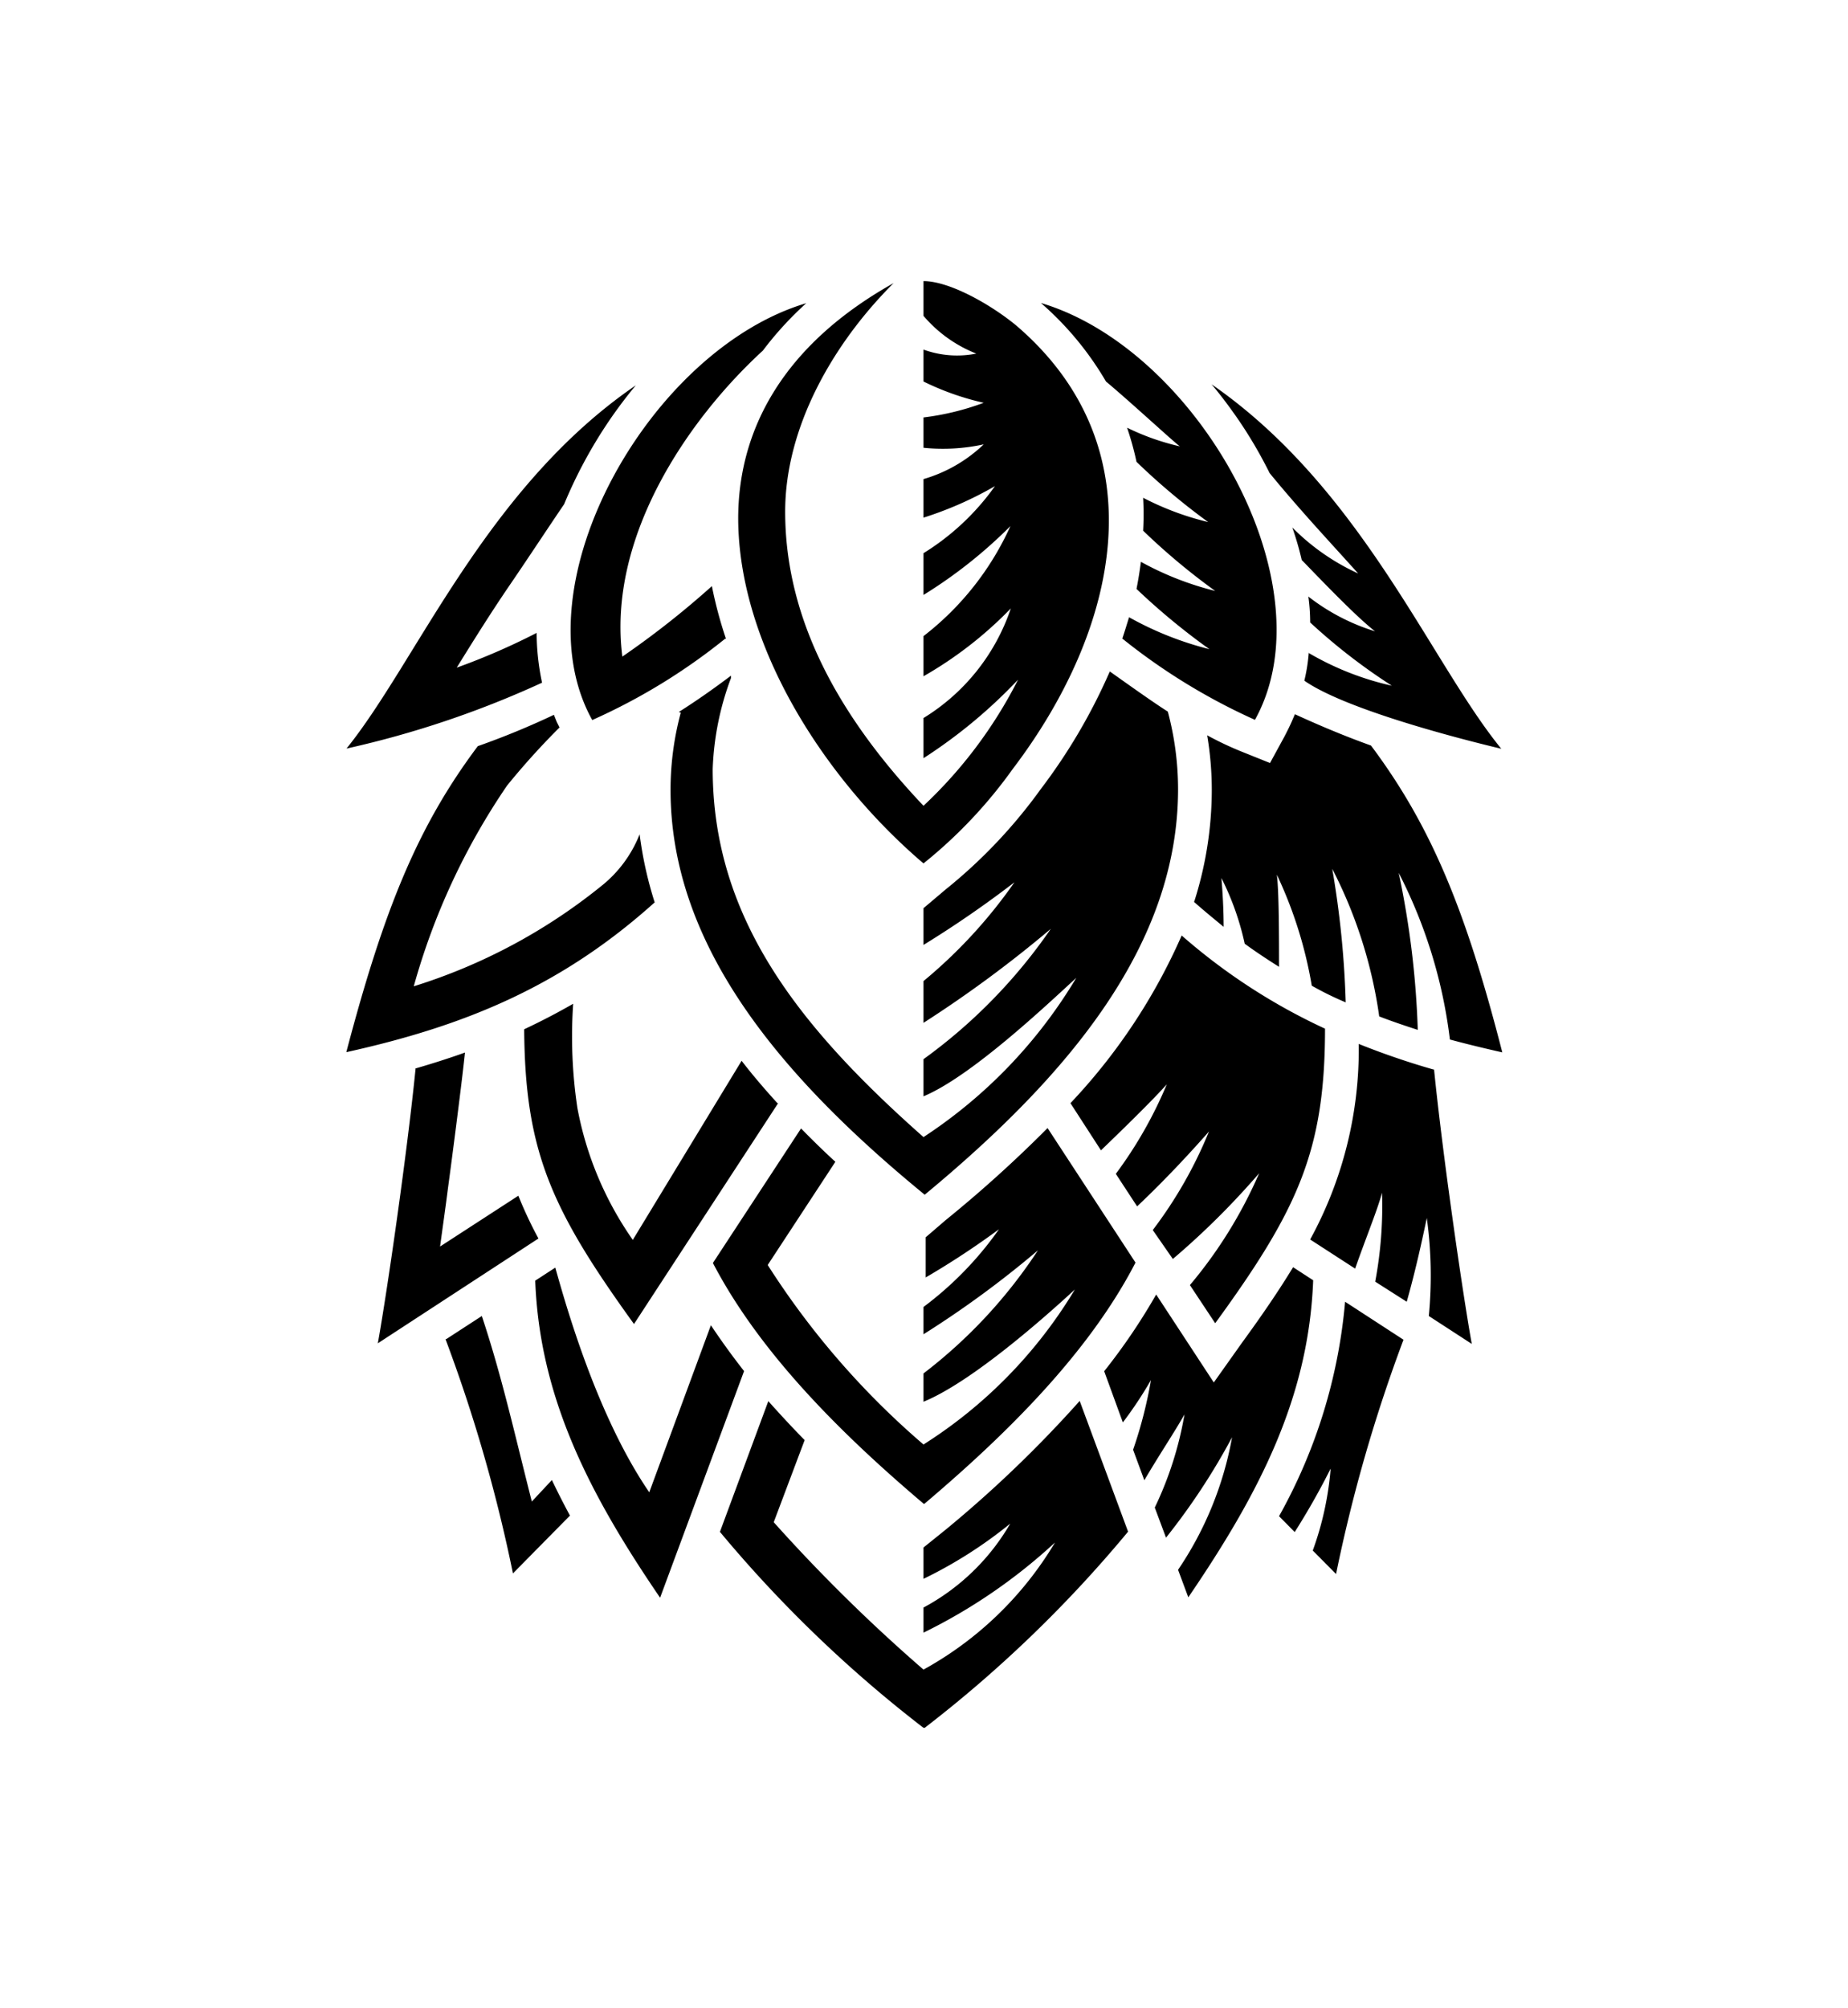<svg xmlns="http://www.w3.org/2000/svg" viewBox="0 0 92.05 100">
    <defs>
        <style>
            .bp-hop-fill { fill-rule:evenodd; }
            .bp-hop-bg { fill: transparent; }
        </style>
    </defs>
    <g>
        <g>
            <rect class="bp-hop-bg" width="92.05" height="100"/>
            <path class="bp-hop-fill" fill="currentColor" d="M59.47,44.91c.49.44,1,.85,1.48,1.25,0-.86-.05-1.71-.11-2.43A13.7,13.7,0,0,1,62,47c.56.41,1.14.79,1.71,1.15,0-1.33,0-3.78-.11-4.59a21.13,21.13,0,0,1,1.74,5.53,15.66,15.66,0,0,0,1.69.83,46.85,46.85,0,0,0-.67-6.65,23,23,0,0,1,2.34,7.35c.62.24,1.27.46,1.92.67a44.33,44.33,0,0,0-.95-7.82,24.56,24.56,0,0,1,2.55,8.3c.85.23,1.72.44,2.61.64C73,45.27,71.26,41.1,68.29,37.13c-1.31-.47-2.57-1-3.79-1.56l-.15.35c-.11.25-.24.51-.37.76L63.26,38l-1.37-.55a16.14,16.14,0,0,1-1.76-.83,16.37,16.37,0,0,1,.23,2.72,18.35,18.35,0,0,1-.89,5.61ZM55.9,31.81c.12-.35.23-.72.34-1.07a16.3,16.3,0,0,0,4,1.59,33.59,33.59,0,0,1-3.63-3c.09-.45.16-.9.22-1.35a15.22,15.22,0,0,0,3.7,1.45,32.61,32.61,0,0,1-3.59-3,14.9,14.9,0,0,0,0-1.64A14.23,14.23,0,0,0,60.18,26a33.27,33.27,0,0,1-3.57-3,14.8,14.8,0,0,0-.47-1.7,12,12,0,0,0,2.63.93C58.45,22,56.29,20,55.09,19a15.61,15.61,0,0,0-3.24-3.91c7.77,2.31,14.41,14,10.66,20.76a30.46,30.46,0,0,1-6.61-4.05ZM46,40.13c-4.74-5-6.89-9.83-6.89-14.65,0-4.19,2.37-8.36,5.4-11.38-5.52,3.09-7.74,7.32-7.74,11.73C36.79,32.09,41,38.74,46,43a23.61,23.61,0,0,0,4.45-4.71c5.18-6.81,7.4-15.88.18-22.07C49.39,15.19,47.31,14,46,14v1.73a6.65,6.65,0,0,0,2.63,1.88A4.89,4.89,0,0,1,46,17.41V19a13.5,13.5,0,0,0,3,1.06,13.18,13.18,0,0,1-3,.73V22.3a9.52,9.52,0,0,0,3-.17,7.26,7.26,0,0,1-3,1.73v1.92a17.88,17.88,0,0,0,3.56-1.57A12.29,12.29,0,0,1,46,27.55v2.08a23.62,23.62,0,0,0,4.33-3.43A14.4,14.4,0,0,1,46,31.68v2a19.49,19.49,0,0,0,4.35-3.38A10.22,10.22,0,0,1,46,35.76v2a25.38,25.38,0,0,0,4.71-3.91A22.61,22.61,0,0,1,46,40.13Zm-9.88-8.32a30,30,0,0,1-6.62,4.05c-3.75-6.75,2.89-18.45,10.66-20.76A16.84,16.84,0,0,0,38,17.46c-3.74,3.43-7.76,9.3-7,15.24a43.87,43.87,0,0,0,4.46-3.51,20.71,20.71,0,0,0,.7,2.62Zm29.05.7a14.38,14.38,0,0,0,4.16,1.64A29.28,29.28,0,0,1,65.26,31q0-.64-.09-1.29a10.35,10.35,0,0,0,3.32,1.73c-1-.78-2.8-2.68-3.65-3.55a15,15,0,0,0-.47-1.62,11.12,11.12,0,0,0,3.28,2.29c-1.28-1.43-2.88-3.13-4.41-5a22.22,22.22,0,0,0-1.53-2.62c-.42-.61-.87-1.22-1.36-1.8C67.84,24.32,71.27,33,74.78,37.29c-2.4-.57-7.82-2-9.81-3.39a8.83,8.83,0,0,0,.22-1.39Zm-38.42-1a33.31,33.31,0,0,1-4,1.74c.86-1.39,1.73-2.78,2.66-4.14s1.88-2.81,2.69-4a23.3,23.3,0,0,1,2.21-4.11c.42-.62.87-1.22,1.36-1.81C24.2,24.3,20.77,32.93,17.26,37.28A48.5,48.5,0,0,0,27,34a12.08,12.08,0,0,1-.27-2.48ZM22.19,66.69a77,77,0,0,1,3.36,11.67l2.84-2.88q-.48-.89-.9-1.77l-1,1.07C25.6,71.28,25,68.55,24,65.54l-1.77,1.15ZM20.67,53.22c.86-.25,1.68-.51,2.49-.8C23,54,22.4,58.56,22.31,59.2c-.12.95-.26,1.92-.39,2.88l3.9-2.53a20.4,20.4,0,0,0,1,2.13l-8,5.22c.46-2.55,1.46-9.47,1.88-13.68ZM37.06,68.29,32.88,79.57c-3.56-5.21-6-10-6.22-15.79l1-.65c.56,2,2.1,7.42,4.68,11.19L35.41,66q.78,1.17,1.65,2.28Zm9,17.76a63.34,63.34,0,0,0,10.13-9.77l-2.41-6.51a60.21,60.21,0,0,1-6.65,6.39L46,77.07v1.56a22.18,22.18,0,0,0,4.32-2.75A11,11,0,0,1,46,80.06v1.25a27.36,27.36,0,0,0,6.55-4.49A17.38,17.38,0,0,1,46,83.15a82.58,82.58,0,0,1-7.46-7.34l1.54-4.09c-.62-.63-1.22-1.28-1.81-1.94l-2.41,6.51A63.81,63.81,0,0,0,46,86.05Zm0-11.17c4-3.39,8.15-7.45,10.5-12l-4.38-6.7a63.52,63.52,0,0,1-5.07,4.58l-1,.86v2a40.83,40.83,0,0,0,3.65-2.4A17.1,17.1,0,0,1,46,65.09v1.36a49.82,49.82,0,0,0,5.7-4.18A24.86,24.86,0,0,1,46,68.4v1.41c2.44-1,6.13-4.29,7.54-5.59A23.39,23.39,0,0,1,46,71.94,40.32,40.32,0,0,1,38.24,63l3.37-5.14c-.58-.53-1.15-1.09-1.71-1.66l-4.39,6.7c2.36,4.53,6.48,8.59,10.51,12Zm-7.3-19.94-7.18,11c-4.13-5.72-5.43-8.61-5.47-14.68.83-.39,1.64-.81,2.44-1.27a24,24,0,0,0,.21,5.19,16.83,16.83,0,0,0,2.76,6.57l5.42-8.92c.57.74,1.19,1.46,1.82,2.15Zm-6.15-10a19.14,19.14,0,0,1-.75-3.39,6.18,6.18,0,0,1-1.9,2.57,28.18,28.18,0,0,1-9.35,5,33.7,33.7,0,0,1,4.65-10,37.11,37.11,0,0,1,2.61-2.89l-.14-.28-.14-.35a39.62,39.62,0,0,1-3.79,1.56c-3,4-4.68,8.14-6.55,15.24,5.88-1.3,10.69-3.26,15.36-7.46Zm1.3-9.45a14.81,14.81,0,0,0-.51,3.84c0,7.7,5.37,14.2,12.66,20.17C53.31,53.5,58.68,47,58.68,39.3a15,15,0,0,0-.51-3.86c-.77-.49-2-1.37-2.89-2a28.47,28.47,0,0,1-3.44,5.86,25.58,25.58,0,0,1-4.74,5L46,45.23v1.83a53,53,0,0,0,4.53-3.12A24.7,24.7,0,0,1,46,48.86v2.08a60.35,60.35,0,0,0,6.34-4.68A26.59,26.59,0,0,1,46,52.75V54.6c2.39-1,6.16-4.57,7.61-5.9A24.47,24.47,0,0,1,46,56.63c-6.17-5.46-10.5-10.88-10.5-18.33a14.26,14.26,0,0,1,.91-4.53l0-.12c-.82.62-1.7,1.24-2.6,1.81Zm36,31.23a77,77,0,0,0-3.36,11.67l-1.16-1.17a15.56,15.56,0,0,0,.89-4.08,36,36,0,0,1-1.79,3.16l-.78-.79A26.59,26.59,0,0,0,67,64.83l2.86,1.86Zm1.52-13.47c.42,4.21,1.42,11.13,1.88,13.68l-2.14-1.39a21,21,0,0,0-.1-4.88c-.19.9-.53,2.51-1,4.17l-1.57-1a20.36,20.36,0,0,0,.34-4.43c-.23.86-.8,2.24-1.34,3.78l-2.24-1.45a19.73,19.73,0,0,0,2.42-9.74,38.19,38.19,0,0,0,3.74,1.28ZM55,68.29a30.19,30.19,0,0,0,2.59-3.82l2.87,4.38,1.42-2c1-1.37,1.83-2.59,2.53-3.74l1,.65c-.22,5.82-2.66,10.57-6.22,15.79l-.51-1.37a17.16,17.16,0,0,0,2.69-6.6,32.92,32.92,0,0,1-3.29,5l-.56-1.5A17.5,17.5,0,0,0,59,70.44c-.5.89-1.25,2-2,3.28l-.56-1.52a21.81,21.81,0,0,0,.89-3.47,19.72,19.72,0,0,1-1.4,2.11L55,68.29ZM53.32,54.94a29.22,29.22,0,0,0,5.54-8.35A29.8,29.8,0,0,0,66,51.23c0,6.06-1.34,9-5.47,14.67L59.27,64a22.54,22.54,0,0,0,3.45-5.57,39.23,39.23,0,0,1-4.3,4.27l-1-1.44a21.52,21.52,0,0,0,2.8-4.91c-.71.81-2.09,2.33-3.58,3.73l-1.06-1.62A21.08,21.08,0,0,0,58.12,54c-.66.74-1.94,2-3.28,3.29Z"/>
        </g>
    </g>
</svg>
